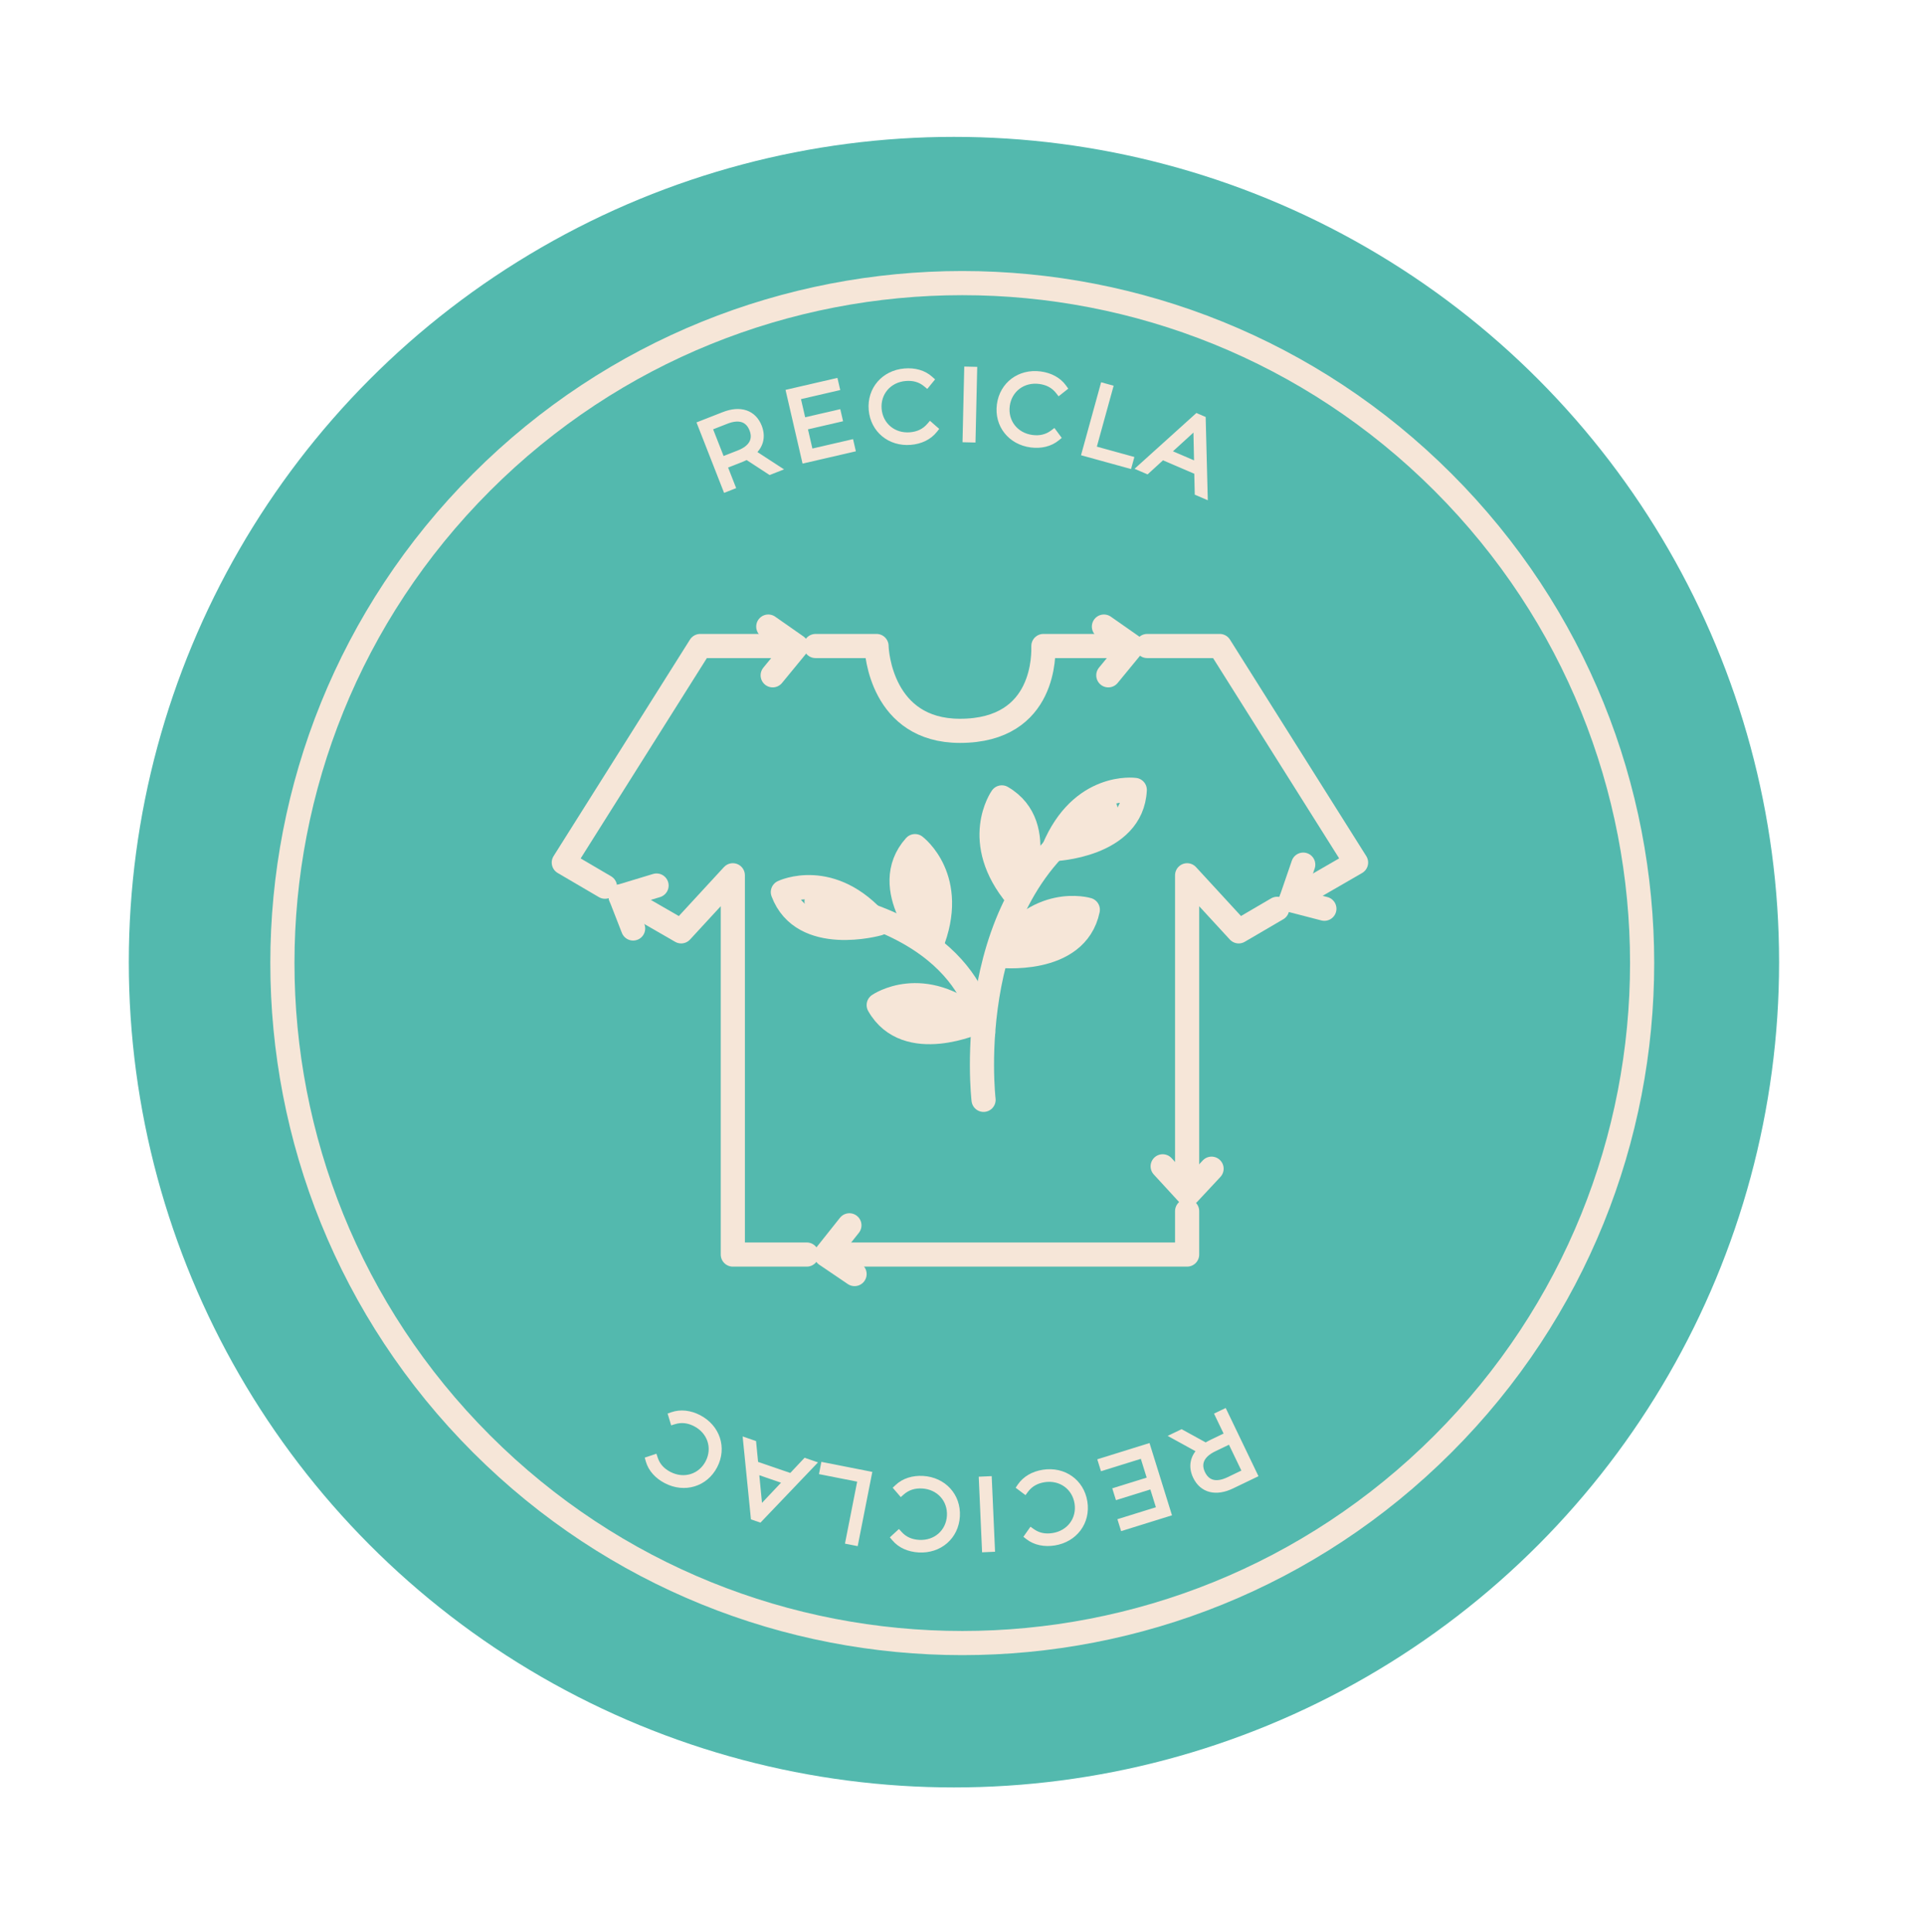 <svg width="239" height="240" viewBox="0 0 239 240" fill="none" xmlns="http://www.w3.org/2000/svg">
<circle cx="118.5" cy="119.5" r="102.5" fill="#53B9AE"/>
<path d="M179.25 179.333C212.231 146.352 212.231 92.879 179.25 59.898C146.269 26.916 92.796 26.916 59.815 59.898C26.834 92.879 26.834 146.352 59.815 179.333C92.796 212.314 146.269 212.314 179.25 179.333Z" stroke="#F6E6D8" stroke-width="3" stroke-linecap="round" stroke-linejoin="round"/>
<path d="M96.308 58.187L93.281 56.216C94.307 55.414 94.641 54.291 94.155 53.051C93.507 51.397 91.937 50.878 89.971 51.648L87.166 52.747L90.23 60.568L90.8 60.345L89.798 57.786L92.032 56.911C92.3 56.806 92.537 56.687 92.77 56.557L95.66 58.441L96.308 58.187ZM89.601 57.283L87.938 53.038L90.172 52.162C91.848 51.506 93.044 51.927 93.574 53.279C94.099 54.619 93.511 55.752 91.835 56.408L89.601 57.283Z" fill="#53B9AE"/>
<path d="M96.308 58.187L96.491 58.653L97.395 58.298L96.581 57.768L96.308 58.187ZM93.281 56.216L92.973 55.822L92.421 56.253L93.008 56.635L93.281 56.216ZM87.166 52.747L86.984 52.281L86.518 52.464L86.701 52.929L87.166 52.747ZM90.23 60.568L89.764 60.751L89.947 61.216L90.412 61.034L90.23 60.568ZM90.8 60.345L90.982 60.81L91.448 60.628L91.265 60.163L90.8 60.345ZM89.798 57.786L89.615 57.321L89.15 57.503L89.332 57.969L89.798 57.786ZM92.77 56.557L93.043 56.139L92.79 55.974L92.527 56.121L92.77 56.557ZM95.66 58.441L95.387 58.86L95.603 59.001L95.843 58.907L95.66 58.441ZM89.601 57.283L89.135 57.466L89.317 57.931L89.783 57.749L89.601 57.283ZM87.938 53.038L87.755 52.572L87.29 52.754L87.472 53.22L87.938 53.038ZM96.581 57.768L93.554 55.797L93.008 56.635L96.035 58.606L96.581 57.768ZM93.588 56.61C94.171 56.155 94.582 55.588 94.766 54.933C94.951 54.278 94.897 53.575 94.62 52.869L93.689 53.233C93.898 53.767 93.921 54.246 93.803 54.662C93.686 55.08 93.416 55.475 92.973 55.822L93.588 56.61ZM94.62 52.869C94.249 51.922 93.593 51.26 92.716 50.966C91.853 50.678 90.844 50.769 89.788 51.183L90.153 52.114C91.064 51.757 91.823 51.723 92.399 51.915C92.96 52.102 93.412 52.526 93.689 53.233L94.62 52.869ZM89.788 51.183L86.984 52.281L87.349 53.212L90.153 52.114L89.788 51.183ZM86.701 52.929L89.764 60.751L90.695 60.386L87.632 52.564L86.701 52.929ZM90.412 61.034L90.982 60.81L90.618 59.879L90.048 60.103L90.412 61.034ZM91.265 60.163L90.263 57.604L89.332 57.969L90.334 60.527L91.265 60.163ZM89.98 58.252L92.215 57.377L91.85 56.445L89.615 57.321L89.98 58.252ZM92.215 57.377C92.51 57.261 92.767 57.132 93.014 56.994L92.527 56.121C92.308 56.243 92.091 56.351 91.85 56.445L92.215 57.377ZM92.497 56.976L95.387 58.86L95.933 58.022L93.043 56.139L92.497 56.976ZM95.843 58.907L96.491 58.653L96.126 57.722L95.478 57.976L95.843 58.907ZM90.066 57.101L88.403 52.855L87.472 53.22L89.135 57.466L90.066 57.101ZM88.12 53.503L90.355 52.628L89.99 51.697L87.755 52.572L88.12 53.503ZM90.355 52.628C91.129 52.324 91.72 52.299 92.144 52.441C92.551 52.578 92.886 52.894 93.108 53.461L94.039 53.096C93.732 52.311 93.204 51.741 92.461 51.493C91.737 51.251 90.891 51.343 89.99 51.697L90.355 52.628ZM93.108 53.461C93.328 54.021 93.298 54.481 93.091 54.86C92.876 55.255 92.426 55.64 91.653 55.943L92.018 56.874C92.921 56.52 93.603 56.011 93.969 55.34C94.344 54.653 94.345 53.877 94.039 53.096L93.108 53.461ZM91.653 55.943L89.418 56.818L89.783 57.749L92.018 56.874L91.653 55.943Z" fill="#F6E6D8"/>
<path d="M100.541 56.307L99.766 52.951L104.127 51.944L104.005 51.417L99.644 52.425L98.898 49.198L103.774 48.072L103.65 47.534L98.178 48.798L100.069 56.982L105.716 55.678L105.592 55.14L100.541 56.307Z" fill="#53B9AE"/>
<path d="M100.541 56.307L100.054 56.419L100.166 56.906L100.653 56.794L100.541 56.307ZM99.766 52.951L99.653 52.464L99.166 52.577L99.278 53.064L99.766 52.951ZM104.127 51.944L104.239 52.431L104.726 52.318L104.614 51.831L104.127 51.944ZM104.005 51.417L104.492 51.305L104.38 50.818L103.892 50.93L104.005 51.417ZM99.644 52.425L99.157 52.538L99.269 53.025L99.757 52.912L99.644 52.425ZM98.898 49.198L98.786 48.711L98.299 48.823L98.411 49.311L98.898 49.198ZM103.774 48.072L103.886 48.559L104.374 48.446L104.261 47.959L103.774 48.072ZM103.65 47.534L104.137 47.421L104.024 46.934L103.537 47.047L103.65 47.534ZM98.178 48.798L98.065 48.311L97.578 48.423L97.691 48.91L98.178 48.798ZM100.069 56.982L99.582 57.095L99.694 57.582L100.181 57.469L100.069 56.982ZM105.716 55.678L105.829 56.165L106.316 56.052L106.203 55.565L105.716 55.678ZM105.592 55.14L106.079 55.027L105.966 54.54L105.479 54.653L105.592 55.14ZM101.028 56.194L100.253 52.839L99.278 53.064L100.054 56.419L101.028 56.194ZM99.878 53.438L104.239 52.431L104.014 51.456L99.653 52.464L99.878 53.438ZM104.614 51.831L104.492 51.305L103.518 51.53L103.639 52.056L104.614 51.831ZM103.892 50.93L99.531 51.938L99.757 52.912L104.118 51.904L103.892 50.93ZM100.131 52.312L99.385 49.085L98.411 49.311L99.157 52.538L100.131 52.312ZM99.011 49.685L103.886 48.559L103.661 47.584L98.786 48.711L99.011 49.685ZM104.261 47.959L104.137 47.421L103.162 47.646L103.287 48.184L104.261 47.959ZM103.537 47.047L98.065 48.311L98.29 49.285L103.762 48.021L103.537 47.047ZM97.691 48.91L99.582 57.095L100.556 56.87L98.665 48.685L97.691 48.91ZM100.181 57.469L105.829 56.165L105.603 55.19L99.956 56.495L100.181 57.469ZM106.203 55.565L106.079 55.027L105.105 55.252L105.229 55.79L106.203 55.565ZM105.479 54.653L100.428 55.82L100.653 56.794L105.704 55.627L105.479 54.653Z" fill="#F6E6D8"/>
<path d="M113.104 54.752C114.288 54.653 115.319 54.17 115.984 53.331L115.568 52.969C114.91 53.734 114.062 54.106 113.081 54.188C110.94 54.367 109.194 52.924 109.018 50.819C108.842 48.715 110.325 47.001 112.465 46.822C113.446 46.74 114.343 46.954 115.119 47.6L115.469 47.173C114.674 46.457 113.578 46.163 112.394 46.262C109.907 46.47 108.204 48.431 108.408 50.87C108.612 53.31 110.617 54.96 113.104 54.752Z" fill="#53B9AE"/>
<path d="M115.984 53.331L116.376 53.642L116.672 53.268L116.312 52.955L115.984 53.331ZM115.568 52.969L115.897 52.592L115.517 52.261L115.189 52.643L115.568 52.969ZM115.119 47.6L114.799 47.984L115.187 48.306L115.506 47.916L115.119 47.6ZM115.469 47.173L115.855 47.49L116.158 47.121L115.804 46.802L115.469 47.173ZM113.146 55.251C114.438 55.143 115.609 54.61 116.376 53.642L115.592 53.021C115.03 53.73 114.138 54.164 113.062 54.254L113.146 55.251ZM116.312 52.955L115.897 52.592L115.239 53.346L115.655 53.708L116.312 52.955ZM115.189 52.643C114.628 53.295 113.909 53.617 113.039 53.69L113.123 54.687C114.214 54.595 115.191 54.174 115.947 53.295L115.189 52.643ZM113.039 53.69C111.164 53.847 109.669 52.597 109.516 50.778L108.52 50.861C108.72 53.25 110.717 54.888 113.123 54.687L113.039 53.69ZM109.516 50.778C109.364 48.958 110.632 47.477 112.507 47.32L112.423 46.324C110.017 46.525 108.32 48.471 108.52 50.861L109.516 50.778ZM112.507 47.32C113.381 47.247 114.141 47.437 114.799 47.984L115.439 47.215C114.544 46.471 113.51 46.233 112.423 46.324L112.507 47.32ZM115.506 47.916L115.855 47.49L115.082 46.856L114.732 47.283L115.506 47.916ZM115.804 46.802C114.884 45.972 113.641 45.656 112.352 45.764L112.436 46.76C113.515 46.67 114.465 46.941 115.134 47.544L115.804 46.802ZM112.352 45.764C109.601 45.994 107.682 48.186 107.91 50.912L108.907 50.828C108.726 48.675 110.213 46.946 112.436 46.76L112.352 45.764ZM107.91 50.912C108.138 53.637 110.394 55.481 113.146 55.251L113.062 54.254C110.839 54.44 109.087 52.982 108.907 50.828L107.91 50.912Z" fill="#F6E6D8"/>
<path d="M120.075 54.437L120.687 54.451L120.88 46.053L120.269 46.039L120.075 54.437Z" fill="#53B9AE"/>
<path d="M120.075 54.437L119.575 54.426L119.564 54.925L120.064 54.937L120.075 54.437ZM120.687 54.451L120.675 54.951L121.175 54.963L121.187 54.463L120.687 54.451ZM120.88 46.053L121.38 46.065L121.392 45.565L120.892 45.554L120.88 46.053ZM120.269 46.039L120.28 45.539L119.78 45.528L119.769 46.028L120.269 46.039ZM120.064 54.937L120.675 54.951L120.698 53.951L120.087 53.937L120.064 54.937ZM121.187 54.463L121.38 46.065L120.381 46.042L120.187 54.44L121.187 54.463ZM120.892 45.554L120.28 45.539L120.257 46.539L120.869 46.553L120.892 45.554ZM119.769 46.028L119.575 54.426L120.575 54.449L120.768 46.051L119.769 46.028Z" fill="#F6E6D8"/>
<path d="M128.091 55.077C129.269 55.232 130.379 54.98 131.207 54.302L130.878 53.859C130.072 54.467 129.164 54.65 128.188 54.521C126.059 54.24 124.66 52.457 124.937 50.364C125.213 48.27 127.026 46.911 129.156 47.192C130.131 47.321 130.962 47.721 131.583 48.517L132.016 48.175C131.392 47.306 130.384 46.786 129.206 46.63C126.731 46.303 124.65 47.856 124.33 50.283C124.009 52.71 125.616 54.75 128.091 55.077Z" fill="#53B9AE"/>
<path d="M131.207 54.302L131.524 54.689L131.893 54.387L131.608 54.004L131.207 54.302ZM130.878 53.859L131.28 53.561L130.979 53.157L130.577 53.46L130.878 53.859ZM131.583 48.517L131.189 48.825L131.499 49.222L131.894 48.91L131.583 48.517ZM132.016 48.175L132.326 48.567L132.7 48.271L132.422 47.884L132.016 48.175ZM128.025 55.572C129.311 55.742 130.568 55.471 131.524 54.689L130.89 53.915C130.19 54.488 129.226 54.722 128.156 54.581L128.025 55.572ZM131.608 54.004L131.28 53.561L130.477 54.157L130.806 54.6L131.608 54.004ZM130.577 53.46C129.89 53.977 129.119 54.139 128.254 54.025L128.123 55.017C129.209 55.16 130.253 54.956 131.179 54.258L130.577 53.46ZM128.254 54.025C126.389 53.779 125.193 52.24 125.432 50.429L124.441 50.298C124.127 52.675 125.729 54.7 128.123 55.017L128.254 54.025ZM125.432 50.429C125.671 48.618 127.225 47.442 129.09 47.688L129.221 46.697C126.827 46.381 124.755 47.921 124.441 50.298L125.432 50.429ZM129.09 47.688C129.96 47.803 130.663 48.15 131.189 48.825L131.978 48.21C131.262 47.292 130.303 46.839 129.221 46.697L129.09 47.688ZM131.894 48.91L132.326 48.567L131.706 47.783L131.273 48.125L131.894 48.91ZM132.422 47.884C131.7 46.878 130.553 46.304 129.271 46.134L129.14 47.126C130.215 47.268 131.084 47.734 131.61 48.467L132.422 47.884ZM129.271 46.134C126.534 45.773 124.192 47.506 123.834 50.218L124.826 50.349C125.108 48.206 126.929 46.834 129.14 47.126L129.271 46.134ZM123.834 50.218C123.476 52.93 125.288 55.211 128.025 55.572L128.156 54.581C125.944 54.289 124.543 52.491 124.826 50.349L123.834 50.218Z" fill="#F6E6D8"/>
<path d="M134.899 56.192L140.152 57.64L140.298 57.108L135.636 55.822L137.722 48.257L137.132 48.094L134.899 56.192Z" fill="#53B9AE"/>
<path d="M134.899 56.192L134.417 56.059L134.285 56.541L134.767 56.674L134.899 56.192ZM140.152 57.64L140.019 58.122L140.501 58.255L140.634 57.773L140.152 57.64ZM140.298 57.108L140.78 57.24L140.913 56.758L140.431 56.626L140.298 57.108ZM135.636 55.822L135.154 55.69L135.021 56.172L135.503 56.304L135.636 55.822ZM137.722 48.257L138.204 48.389L138.336 47.907L137.854 47.775L137.722 48.257ZM137.132 48.094L137.264 47.612L136.782 47.479L136.649 47.961L137.132 48.094ZM134.767 56.674L140.019 58.122L140.284 57.158L135.032 55.71L134.767 56.674ZM140.634 57.773L140.78 57.24L139.816 56.975L139.67 57.507L140.634 57.773ZM140.431 56.626L135.769 55.34L135.503 56.304L140.165 57.59L140.431 56.626ZM136.118 55.955L138.204 48.389L137.239 48.124L135.154 55.69L136.118 55.955ZM137.854 47.775L137.264 47.612L136.999 48.576L137.589 48.739L137.854 47.775ZM136.649 47.961L134.417 56.059L135.381 56.325L137.614 48.227L136.649 47.961Z" fill="#F6E6D8"/>
<path d="M148.906 61.104L149.512 61.365L149.277 52.121L148.714 51.88L141.849 58.074L142.456 58.334L144.37 56.583L148.846 58.506L148.906 61.104ZM144.794 56.204L148.725 52.616L148.841 57.942L144.794 56.204Z" fill="#53B9AE"/>
<path d="M148.906 61.104L148.406 61.116L148.414 61.437L148.709 61.564L148.906 61.104ZM149.512 61.365L149.315 61.824L150.032 62.132L150.012 61.352L149.512 61.365ZM149.277 52.121L149.776 52.109L149.768 51.788L149.474 51.662L149.277 52.121ZM148.714 51.88L148.911 51.421L148.617 51.294L148.379 51.509L148.714 51.88ZM141.849 58.074L141.514 57.703L140.935 58.225L141.652 58.533L141.849 58.074ZM142.456 58.334L142.258 58.794L142.555 58.921L142.793 58.703L142.456 58.334ZM144.37 56.583L144.567 56.124L144.27 55.997L144.032 56.214L144.37 56.583ZM148.846 58.506L149.346 58.494L149.339 58.173L149.044 58.046L148.846 58.506ZM144.794 56.204L144.457 55.835L143.884 56.357L144.597 56.663L144.794 56.204ZM148.725 52.616L149.225 52.605L149.201 51.504L148.388 52.247L148.725 52.616ZM148.841 57.942L148.643 58.401L149.357 58.708L149.34 57.931L148.841 57.942ZM148.709 61.564L149.315 61.824L149.71 60.905L149.103 60.645L148.709 61.564ZM150.012 61.352L149.776 52.109L148.777 52.134L149.013 61.377L150.012 61.352ZM149.474 51.662L148.911 51.421L148.517 52.339L149.079 52.581L149.474 51.662ZM148.379 51.509L141.514 57.703L142.184 58.445L149.049 52.251L148.379 51.509ZM141.652 58.533L142.258 58.794L142.653 57.875L142.046 57.614L141.652 58.533ZM142.793 58.703L144.707 56.952L144.032 56.214L142.118 57.965L142.793 58.703ZM144.172 57.043L148.649 58.965L149.044 58.046L144.567 56.124L144.172 57.043ZM148.347 58.517L148.406 61.116L149.406 61.093L149.346 58.494L148.347 58.517ZM145.131 56.573L149.062 52.985L148.388 52.247L144.457 55.835L145.131 56.573ZM148.225 52.627L148.341 57.953L149.34 57.931L149.225 52.605L148.225 52.627ZM149.038 57.482L144.991 55.745L144.597 56.663L148.643 58.401L149.038 57.482Z" fill="#F6E6D8"/>
<path d="M146.14 178.369L149.306 180.109C148.342 180.985 148.094 182.13 148.671 183.33C149.44 184.931 151.044 185.332 152.948 184.417L155.662 183.112L152.024 175.541L151.472 175.806L152.662 178.283L150.499 179.323C150.24 179.448 150.012 179.584 149.79 179.73L146.767 178.068L146.14 178.369ZM152.896 178.77L154.872 182.88L152.708 183.919C151.086 184.699 149.862 184.369 149.233 183.06C148.609 181.762 149.111 180.589 150.733 179.81L152.896 178.77Z" fill="#53B9AE"/>
<path d="M146.14 178.369L145.923 177.918L145.047 178.339L145.899 178.807L146.14 178.369ZM149.306 180.109L149.642 180.479L150.161 180.008L149.547 179.671L149.306 180.109ZM155.662 183.112L155.879 183.563L156.33 183.346L156.113 182.896L155.662 183.112ZM152.024 175.541L152.474 175.325L152.258 174.874L151.807 175.091L152.024 175.541ZM151.472 175.806L151.255 175.356L150.805 175.572L151.021 176.023L151.472 175.806ZM152.662 178.283L152.879 178.734L153.33 178.517L153.113 178.067L152.662 178.283ZM149.79 179.73L149.549 180.168L149.813 180.314L150.065 180.148L149.79 179.73ZM146.767 178.068L147.008 177.63L146.783 177.505L146.551 177.617L146.767 178.068ZM152.896 178.77L153.347 178.553L153.13 178.103L152.68 178.319L152.896 178.77ZM154.872 182.88L155.088 183.33L155.539 183.114L155.322 182.663L154.872 182.88ZM145.899 178.807L149.065 180.547L149.547 179.671L146.381 177.931L145.899 178.807ZM148.97 179.739C148.423 180.237 148.056 180.832 147.921 181.499C147.785 182.166 147.891 182.863 148.22 183.547L149.121 183.114C148.873 182.597 148.815 182.121 148.901 181.697C148.987 181.272 149.226 180.858 149.642 180.479L148.97 179.739ZM148.22 183.547C148.66 184.463 149.364 185.075 150.261 185.302C151.143 185.525 152.143 185.359 153.164 184.868L152.731 183.966C151.849 184.39 151.095 184.481 150.506 184.332C149.933 184.187 149.45 183.798 149.121 183.114L148.22 183.547ZM153.164 184.868L155.879 183.563L155.446 182.662L152.731 183.966L153.164 184.868ZM156.113 182.896L152.474 175.325L151.573 175.758L155.212 183.329L156.113 182.896ZM151.807 175.091L151.255 175.356L151.688 176.257L152.24 175.992L151.807 175.091ZM151.021 176.023L152.212 178.5L153.113 178.067L151.923 175.59L151.021 176.023ZM152.446 177.832L150.283 178.872L150.716 179.773L152.879 178.734L152.446 177.832ZM150.283 178.872C149.997 179.009 149.75 179.158 149.514 179.313L150.065 180.148C150.275 180.009 150.482 179.886 150.716 179.773L150.283 178.872ZM150.031 179.292L147.008 177.63L146.526 178.506L149.549 180.168L150.031 179.292ZM146.551 177.617L145.923 177.918L146.356 178.82L146.984 178.518L146.551 177.617ZM152.446 178.986L154.421 183.096L155.322 182.663L153.347 178.553L152.446 178.986ZM154.655 182.429L152.492 183.469L152.925 184.37L155.088 183.33L154.655 182.429ZM152.492 183.469C151.742 183.829 151.155 183.898 150.721 183.788C150.305 183.683 149.948 183.392 149.684 182.843L148.783 183.277C149.148 184.037 149.717 184.566 150.476 184.758C151.216 184.945 152.052 184.79 152.925 184.37L152.492 183.469ZM149.684 182.843C149.423 182.301 149.418 181.84 149.596 181.447C149.782 181.037 150.201 180.62 150.95 180.26L150.517 179.359C149.642 179.779 149 180.338 148.685 181.034C148.363 181.747 148.419 182.521 148.783 183.277L149.684 182.843ZM150.95 180.26L153.113 179.221L152.68 178.319L150.517 179.359L150.95 180.26Z" fill="#F6E6D8"/>
<path d="M142.044 180.563L143.067 183.852L138.792 185.181L138.953 185.697L143.227 184.368L144.21 187.53L139.432 189.016L139.596 189.543L144.959 187.876L142.465 179.855L136.93 181.575L137.094 182.102L142.044 180.563Z" fill="#53B9AE"/>
<path d="M142.044 180.563L142.522 180.415L142.373 179.938L141.896 180.086L142.044 180.563ZM143.067 183.852L143.215 184.33L143.693 184.181L143.544 183.704L143.067 183.852ZM138.792 185.181L138.644 184.703L138.167 184.852L138.315 185.329L138.792 185.181ZM138.953 185.697L138.475 185.845L138.624 186.322L139.101 186.174L138.953 185.697ZM143.227 184.368L143.704 184.219L143.556 183.742L143.079 183.89L143.227 184.368ZM144.21 187.53L144.359 188.008L144.836 187.859L144.688 187.382L144.21 187.53ZM139.432 189.016L139.283 188.539L138.806 188.687L138.954 189.164L139.432 189.016ZM139.596 189.543L139.118 189.692L139.267 190.169L139.744 190.021L139.596 189.543ZM144.959 187.876L145.107 188.353L145.584 188.205L145.436 187.727L144.959 187.876ZM142.465 179.855L142.942 179.706L142.794 179.229L142.316 179.377L142.465 179.855ZM136.93 181.575L136.782 181.098L136.304 181.246L136.453 181.724L136.93 181.575ZM137.094 182.102L136.617 182.251L136.765 182.728L137.242 182.58L137.094 182.102ZM141.567 180.712L142.589 184.001L143.544 183.704L142.522 180.415L141.567 180.712ZM142.918 183.375L138.644 184.703L138.941 185.658L143.215 184.33L142.918 183.375ZM138.315 185.329L138.475 185.845L139.43 185.548L139.27 185.033L138.315 185.329ZM139.101 186.174L143.375 184.845L143.079 183.89L138.804 185.219L139.101 186.174ZM142.75 184.516L143.733 187.679L144.688 187.382L143.704 184.219L142.75 184.516ZM144.062 187.053L139.283 188.539L139.58 189.493L144.359 188.008L144.062 187.053ZM138.954 189.164L139.118 189.692L140.073 189.395L139.909 188.868L138.954 189.164ZM139.744 190.021L145.107 188.353L144.81 187.398L139.447 189.066L139.744 190.021ZM145.436 187.727L142.942 179.706L141.987 180.003L144.481 188.024L145.436 187.727ZM142.316 179.377L136.782 181.098L137.079 182.053L142.613 180.332L142.316 179.377ZM136.453 181.724L136.617 182.251L137.571 181.954L137.408 181.427L136.453 181.724ZM137.242 182.58L142.193 181.041L141.896 180.086L136.946 181.625L137.242 182.58Z" fill="#F6E6D8"/>
<path d="M129.612 183.038C128.439 183.223 127.446 183.781 126.844 184.665L127.285 184.997C127.886 184.185 128.705 183.752 129.677 183.599C131.798 183.264 133.646 184.576 133.975 186.662C134.304 188.748 132.951 190.565 130.829 190.9C129.857 191.054 128.947 190.906 128.126 190.319L127.808 190.77C128.653 191.426 129.767 191.639 130.941 191.454C133.406 191.065 134.961 188.985 134.579 186.567C134.198 184.149 132.078 182.649 129.612 183.038Z" fill="#53B9AE"/>
<path d="M126.844 184.665L126.431 184.384L126.163 184.779L126.544 185.065L126.844 184.665ZM127.285 184.997L126.985 185.396L127.388 185.699L127.687 185.294L127.285 184.997ZM128.126 190.319L128.416 189.912L128.007 189.619L127.717 190.031L128.126 190.319ZM127.808 190.77L127.399 190.482L127.125 190.872L127.501 191.165L127.808 190.77ZM129.535 182.544C128.254 182.746 127.125 183.363 126.431 184.384L127.258 184.947C127.767 184.198 128.624 183.7 129.69 183.532L129.535 182.544ZM126.544 185.065L126.985 185.396L127.586 184.597L127.145 184.266L126.544 185.065ZM127.687 185.294C128.199 184.603 128.893 184.229 129.755 184.093L129.599 183.105C128.517 183.276 127.573 183.767 126.884 184.699L127.687 185.294ZM129.755 184.093C131.613 183.799 133.196 184.936 133.481 186.74L134.469 186.584C134.095 184.216 131.984 182.728 129.599 183.105L129.755 184.093ZM133.481 186.74C133.766 188.544 132.61 190.113 130.751 190.406L130.907 191.394C133.292 191.018 134.843 188.952 134.469 186.584L133.481 186.74ZM130.751 190.406C129.885 190.543 129.113 190.41 128.416 189.912L127.835 190.726C128.782 191.402 129.83 191.564 130.907 191.394L130.751 190.406ZM127.717 190.031L127.399 190.482L128.217 191.058L128.534 190.607L127.717 190.031ZM127.501 191.165C128.479 191.924 129.742 192.149 131.019 191.948L130.863 190.96C129.793 191.129 128.826 190.928 128.115 190.375L127.501 191.165ZM131.019 191.948C133.746 191.517 135.5 189.19 135.073 186.489L134.086 186.645C134.422 188.779 133.067 190.612 130.863 190.96L131.019 191.948ZM135.073 186.489C134.647 183.787 132.262 182.114 129.535 182.544L129.69 183.532C131.894 183.184 133.749 184.51 134.086 186.645L135.073 186.489Z" fill="#F6E6D8"/>
<path d="M122.711 183.859L122.1 183.886L122.472 192.278L123.083 192.251L122.711 183.859Z" fill="#53B9AE"/>
<path d="M122.711 183.859L123.211 183.837L123.189 183.337L122.689 183.359L122.711 183.859ZM122.1 183.886L122.078 183.386L121.578 183.409L121.6 183.908L122.1 183.886ZM122.472 192.278L121.973 192.3L121.995 192.799L122.494 192.777L122.472 192.278ZM123.083 192.251L123.106 192.75L123.605 192.728L123.583 192.228L123.083 192.251ZM122.689 183.359L122.078 183.386L122.122 184.385L122.733 184.358L122.689 183.359ZM121.6 183.908L121.973 192.3L122.972 192.256L122.599 183.864L121.6 183.908ZM122.494 192.777L123.106 192.75L123.061 191.751L122.45 191.778L122.494 192.777ZM123.583 192.228L123.211 183.837L122.212 183.881L122.584 192.273L123.583 192.228Z" fill="#F6E6D8"/>
<path d="M114.633 183.811C113.447 183.743 112.358 184.078 111.583 184.814L111.943 185.232C112.703 184.566 113.594 184.317 114.577 184.373C116.721 184.496 118.248 186.17 118.127 188.279C118.006 190.387 116.298 191.876 114.154 191.753C113.171 191.697 112.313 191.359 111.635 190.611L111.229 190.984C111.915 191.805 112.959 192.249 114.145 192.317C116.637 192.46 118.598 190.758 118.738 188.314C118.878 185.87 117.125 183.954 114.633 183.811Z" fill="#53B9AE"/>
<path d="M111.583 184.814L111.238 184.452L110.892 184.781L111.204 185.141L111.583 184.814ZM111.943 185.232L111.565 185.559L111.894 185.94L112.273 185.608L111.943 185.232ZM111.635 190.611L112.005 190.275L111.667 189.902L111.297 190.243L111.635 190.611ZM111.229 190.984L110.89 190.616L110.539 190.939L110.845 191.305L111.229 190.984ZM114.662 183.312C113.367 183.238 112.133 183.602 111.238 184.452L111.927 185.177C112.583 184.554 113.527 184.249 114.604 184.311L114.662 183.312ZM111.204 185.141L111.565 185.559L112.322 184.905L111.961 184.488L111.204 185.141ZM112.273 185.608C112.92 185.041 113.677 184.822 114.548 184.872L114.605 183.874C113.512 183.811 112.486 184.091 111.614 184.856L112.273 185.608ZM114.548 184.872C116.426 184.98 117.732 186.427 117.628 188.25L118.626 188.307C118.763 185.914 117.016 184.012 114.605 183.874L114.548 184.872ZM117.628 188.25C117.523 190.073 116.061 191.361 114.182 191.254L114.125 192.252C116.536 192.39 118.489 190.701 118.626 188.307L117.628 188.25ZM114.182 191.254C113.306 191.204 112.58 190.909 112.005 190.275L111.265 190.947C112.046 191.809 113.036 192.19 114.125 192.252L114.182 191.254ZM111.297 190.243L110.89 190.616L111.567 191.352L111.973 190.979L111.297 190.243ZM110.845 191.305C111.64 192.255 112.826 192.743 114.117 192.817L114.174 191.818C113.092 191.756 112.191 191.355 111.613 190.664L110.845 191.305ZM114.117 192.817C116.873 192.975 119.081 191.073 119.237 188.342L118.239 188.285C118.115 190.442 116.401 191.946 114.174 191.818L114.117 192.817ZM119.237 188.342C119.394 185.612 117.418 183.47 114.662 183.312L114.604 184.311C116.832 184.438 118.363 186.128 118.239 188.285L119.237 188.342Z" fill="#F6E6D8"/>
<path d="M107.772 183.204L102.427 182.152L102.32 182.693L107.065 183.627L105.549 191.328L106.149 191.446L107.772 183.204Z" fill="#53B9AE"/>
<path d="M107.772 183.204L108.263 183.301L108.359 182.81L107.869 182.714L107.772 183.204ZM102.427 182.152L102.523 181.661L102.033 181.564L101.936 182.055L102.427 182.152ZM102.32 182.693L101.83 182.597L101.733 183.087L102.224 183.184L102.32 182.693ZM107.065 183.627L107.556 183.724L107.652 183.233L107.162 183.137L107.065 183.627ZM105.549 191.328L105.058 191.231L104.962 191.722L105.452 191.818L105.549 191.328ZM106.149 191.446L106.053 191.936L106.543 192.033L106.64 191.542L106.149 191.446ZM107.869 182.714L102.523 181.661L102.33 182.642L107.676 183.695L107.869 182.714ZM101.936 182.055L101.83 182.597L102.811 182.79L102.917 182.248L101.936 182.055ZM102.224 183.184L106.968 184.118L107.162 183.137L102.417 182.203L102.224 183.184ZM106.575 183.531L105.058 191.231L106.039 191.424L107.556 183.724L106.575 183.531ZM105.452 191.818L106.053 191.936L106.246 190.955L105.645 190.837L105.452 191.818ZM106.64 191.542L108.263 183.301L107.282 183.108L105.659 191.349L106.64 191.542Z" fill="#F6E6D8"/>
<path d="M93.451 179.35L92.826 179.135L93.748 188.335L94.327 188.534L100.713 181.848L100.089 181.633L98.31 183.521L93.703 181.936L93.451 179.35ZM97.915 183.931L94.262 187.801L93.751 182.499L97.915 183.931Z" fill="#53B9AE"/>
<path d="M93.451 179.35L93.948 179.301L93.917 178.981L93.613 178.877L93.451 179.35ZM92.826 179.135L92.989 178.662L92.251 178.408L92.329 179.185L92.826 179.135ZM93.748 188.335L93.251 188.385L93.283 188.704L93.586 188.808L93.748 188.335ZM94.327 188.534L94.165 189.007L94.468 189.111L94.689 188.879L94.327 188.534ZM100.713 181.848L101.075 182.193L101.614 181.629L100.876 181.375L100.713 181.848ZM100.089 181.633L100.252 181.16L99.946 181.055L99.725 181.29L100.089 181.633ZM98.31 183.521L98.147 183.994L98.453 184.099L98.674 183.864L98.31 183.521ZM93.703 181.936L93.205 181.985L93.237 182.305L93.54 182.409L93.703 181.936ZM97.915 183.931L98.279 184.274L98.811 183.71L98.078 183.458L97.915 183.931ZM94.262 187.801L93.764 187.849L93.87 188.945L94.626 188.144L94.262 187.801ZM93.751 182.499L93.913 182.026L93.178 181.773L93.253 182.547L93.751 182.499ZM93.613 178.877L92.989 178.662L92.664 179.608L93.288 179.823L93.613 178.877ZM92.329 179.185L93.251 188.385L94.246 188.285L93.324 179.085L92.329 179.185ZM93.586 188.808L94.165 189.007L94.49 188.061L93.911 187.862L93.586 188.808ZM94.689 188.879L101.075 182.193L100.351 181.502L93.966 188.189L94.689 188.879ZM100.876 181.375L100.252 181.16L99.926 182.106L100.55 182.32L100.876 181.375ZM99.725 181.29L97.946 183.178L98.674 183.864L100.453 181.976L99.725 181.29ZM98.473 183.048L93.866 181.464L93.54 182.409L98.147 183.994L98.473 183.048ZM94.201 181.888L93.948 179.301L92.953 179.398L93.205 181.985L94.201 181.888ZM97.552 183.588L93.898 187.458L94.626 188.144L98.279 184.274L97.552 183.588ZM94.76 187.753L94.249 182.451L93.253 182.547L93.764 187.849L94.76 187.753ZM93.588 182.971L97.753 184.404L98.078 183.458L93.913 182.026L93.588 182.971Z" fill="#F6E6D8"/>
<path d="M86.74 176.209C85.686 175.662 84.555 175.521 83.546 175.876L83.705 176.405C84.67 176.108 85.585 176.245 86.459 176.698C88.365 177.688 89.074 179.84 88.101 181.715C87.128 183.589 84.96 184.249 83.054 183.259C82.18 182.806 81.535 182.147 81.222 181.187L80.699 181.361C80.99 182.391 81.761 183.224 82.815 183.771C85.031 184.921 87.516 184.169 88.644 181.997C89.772 179.824 88.955 177.359 86.74 176.209Z" fill="#53B9AE"/>
<path d="M83.546 175.876L83.38 175.405L82.93 175.563L83.067 176.02L83.546 175.876ZM83.705 176.405L83.226 176.548L83.37 177.03L83.852 176.883L83.705 176.405ZM81.222 181.187L81.698 181.032L81.542 180.553L81.064 180.713L81.222 181.187ZM80.699 181.361L80.541 180.887L80.089 181.038L80.218 181.497L80.699 181.361ZM86.97 175.765C85.82 175.168 84.545 174.995 83.38 175.405L83.712 176.348C84.566 176.048 85.552 176.155 86.51 176.653L86.97 175.765ZM83.067 176.02L83.226 176.548L84.183 176.261L84.025 175.733L83.067 176.02ZM83.852 176.883C84.674 176.63 85.454 176.74 86.229 177.142L86.689 176.255C85.717 175.75 84.666 175.586 83.558 175.927L83.852 176.883ZM86.229 177.142C87.898 178.009 88.498 179.863 87.657 181.484L88.544 181.945C89.649 179.817 88.832 177.367 86.689 176.255L86.229 177.142ZM87.657 181.484C86.816 183.105 84.954 183.682 83.284 182.816L82.823 183.703C84.966 184.815 87.44 184.073 88.544 181.945L87.657 181.484ZM83.284 182.816C82.505 182.411 81.963 181.846 81.698 181.032L80.747 181.342C81.108 182.448 81.855 183.201 82.823 183.703L83.284 182.816ZM81.064 180.713L80.541 180.887L80.858 181.836L81.381 181.661L81.064 180.713ZM80.218 181.497C80.554 182.689 81.438 183.619 82.585 184.215L83.046 183.327C82.084 182.828 81.425 182.093 81.18 181.226L80.218 181.497ZM82.585 184.215C85.035 185.487 87.828 184.655 89.088 182.227L88.2 181.766C87.205 183.684 85.026 184.355 83.046 183.327L82.585 184.215ZM89.088 182.227C90.348 179.799 89.421 177.037 86.97 175.765L86.51 176.653C88.49 177.68 89.195 179.848 88.2 181.766L89.088 182.227Z" fill="#F6E6D8"/>
<path d="M139.438 80.235H129.611C129.611 80.963 130.042 90.771 119.247 90.771C109.506 90.771 108.884 80.963 108.884 80.235H101.308" stroke="#F6E6D8" stroke-width="3" stroke-linecap="round" stroke-linejoin="round"/>
<path d="M160.376 111.795L168.45 107.13L151.516 80.235H142.503" stroke="#F6E6D8" stroke-width="3" stroke-linecap="round" stroke-linejoin="round"/>
<path d="M147.465 147.741V108.711L153.872 115.674L158.652 112.877" stroke="#F6E6D8" stroke-width="3" stroke-linecap="round" stroke-linejoin="round"/>
<path d="M102.725 155.815H138.279H147.465V150.423" stroke="#F6E6D8" stroke-width="3" stroke-linecap="round" stroke-linejoin="round"/>
<path d="M77.094 111.335L84.613 115.674L91.031 108.711V155.816H100.216" stroke="#F6E6D8" stroke-width="3" stroke-linecap="round" stroke-linejoin="round"/>
<path d="M97.783 80.235H86.979L70.035 107.13L75.15 110.128" stroke="#F6E6D8" stroke-width="3" stroke-linecap="round" stroke-linejoin="round"/>
<path d="M95.436 77.821L98.942 80.273L95.983 83.874" stroke="#F6E6D8" stroke-width="3" stroke-linecap="round" stroke-linejoin="round"/>
<path d="M137.13 77.821L140.635 80.273L137.676 83.874" stroke="#F6E6D8" stroke-width="3" stroke-linecap="round" stroke-linejoin="round"/>
<path d="M164.514 112.867L160.376 111.795L161.889 107.389" stroke="#F6E6D8" stroke-width="3" stroke-linecap="round" stroke-linejoin="round"/>
<path d="M150.501 145.155L147.579 148.287L144.428 144.858" stroke="#F6E6D8" stroke-width="3" stroke-linecap="round" stroke-linejoin="round"/>
<path d="M106.154 158.239L102.61 155.835L105.513 152.185" stroke="#F6E6D8" stroke-width="3" stroke-linecap="round" stroke-linejoin="round"/>
<path d="M78.646 115.319L77.094 111.335L81.558 109.984" stroke="#F6E6D8" stroke-width="3" stroke-linecap="round" stroke-linejoin="round"/>
<path d="M122.179 136.602C122.179 136.602 119.075 110.377 137.331 100.492" stroke="#F6E6D8" stroke-width="3" stroke-linecap="round" stroke-linejoin="round"/>
<path d="M130.875 105.464C130.875 105.464 140.616 105.119 140.961 98.108C140.961 98.108 134.324 97.188 130.875 105.464Z" stroke="#F6E6D8" stroke-width="3" stroke-linecap="round" stroke-linejoin="round"/>
<path d="M126.335 111.383C126.335 111.383 130.521 102.581 124.448 99.037C124.448 99.037 120.569 104.506 126.335 111.383Z" stroke="#F6E6D8" stroke-width="3" stroke-linecap="round" stroke-linejoin="round"/>
<path d="M124.018 118.691C124.018 118.691 133.691 119.869 135.128 112.992C135.128 112.992 128.711 111.048 124.018 118.691Z" stroke="#F6E6D8" stroke-width="3" stroke-linecap="round" stroke-linejoin="round"/>
<path d="M126.335 111.383L125.358 102.772" stroke="#F6E6D8" stroke-width="3" stroke-linecap="round" stroke-linejoin="round"/>
<path d="M131.9 114.687L124.018 118.691" stroke="#F6E6D8" stroke-width="3" stroke-linecap="round" stroke-linejoin="round"/>
<path d="M122.131 128.211C122.131 128.211 121.834 115.77 101.432 111.957" stroke="#F6E6D8" stroke-width="3" stroke-linecap="round" stroke-linejoin="round"/>
<path d="M109.104 114.716C109.104 114.716 99.728 117.379 97.247 110.799C97.247 110.799 103.281 107.887 109.104 114.716Z" stroke="#F6E6D8" stroke-width="3" stroke-linecap="round" stroke-linejoin="round"/>
<path d="M115.656 117.417C115.656 117.417 108.98 110.32 113.664 105.09C113.664 105.09 119.027 109.113 115.656 117.417Z" stroke="#F6E6D8" stroke-width="3" stroke-linecap="round" stroke-linejoin="round"/>
<path d="M121.479 126.851C121.479 126.851 112.629 130.941 109.152 124.83C109.152 124.83 114.66 121.009 121.479 126.851Z" stroke="#F6E6D8" stroke-width="3" stroke-linecap="round" stroke-linejoin="round"/>
<path d="M115.656 117.417L113.951 108.921" stroke="#F6E6D8" stroke-width="3" stroke-linecap="round" stroke-linejoin="round"/>
<path d="M112.754 125.453L121.479 126.851" stroke="#F6E6D8" stroke-width="3" stroke-linecap="round" stroke-linejoin="round"/>
</svg>
